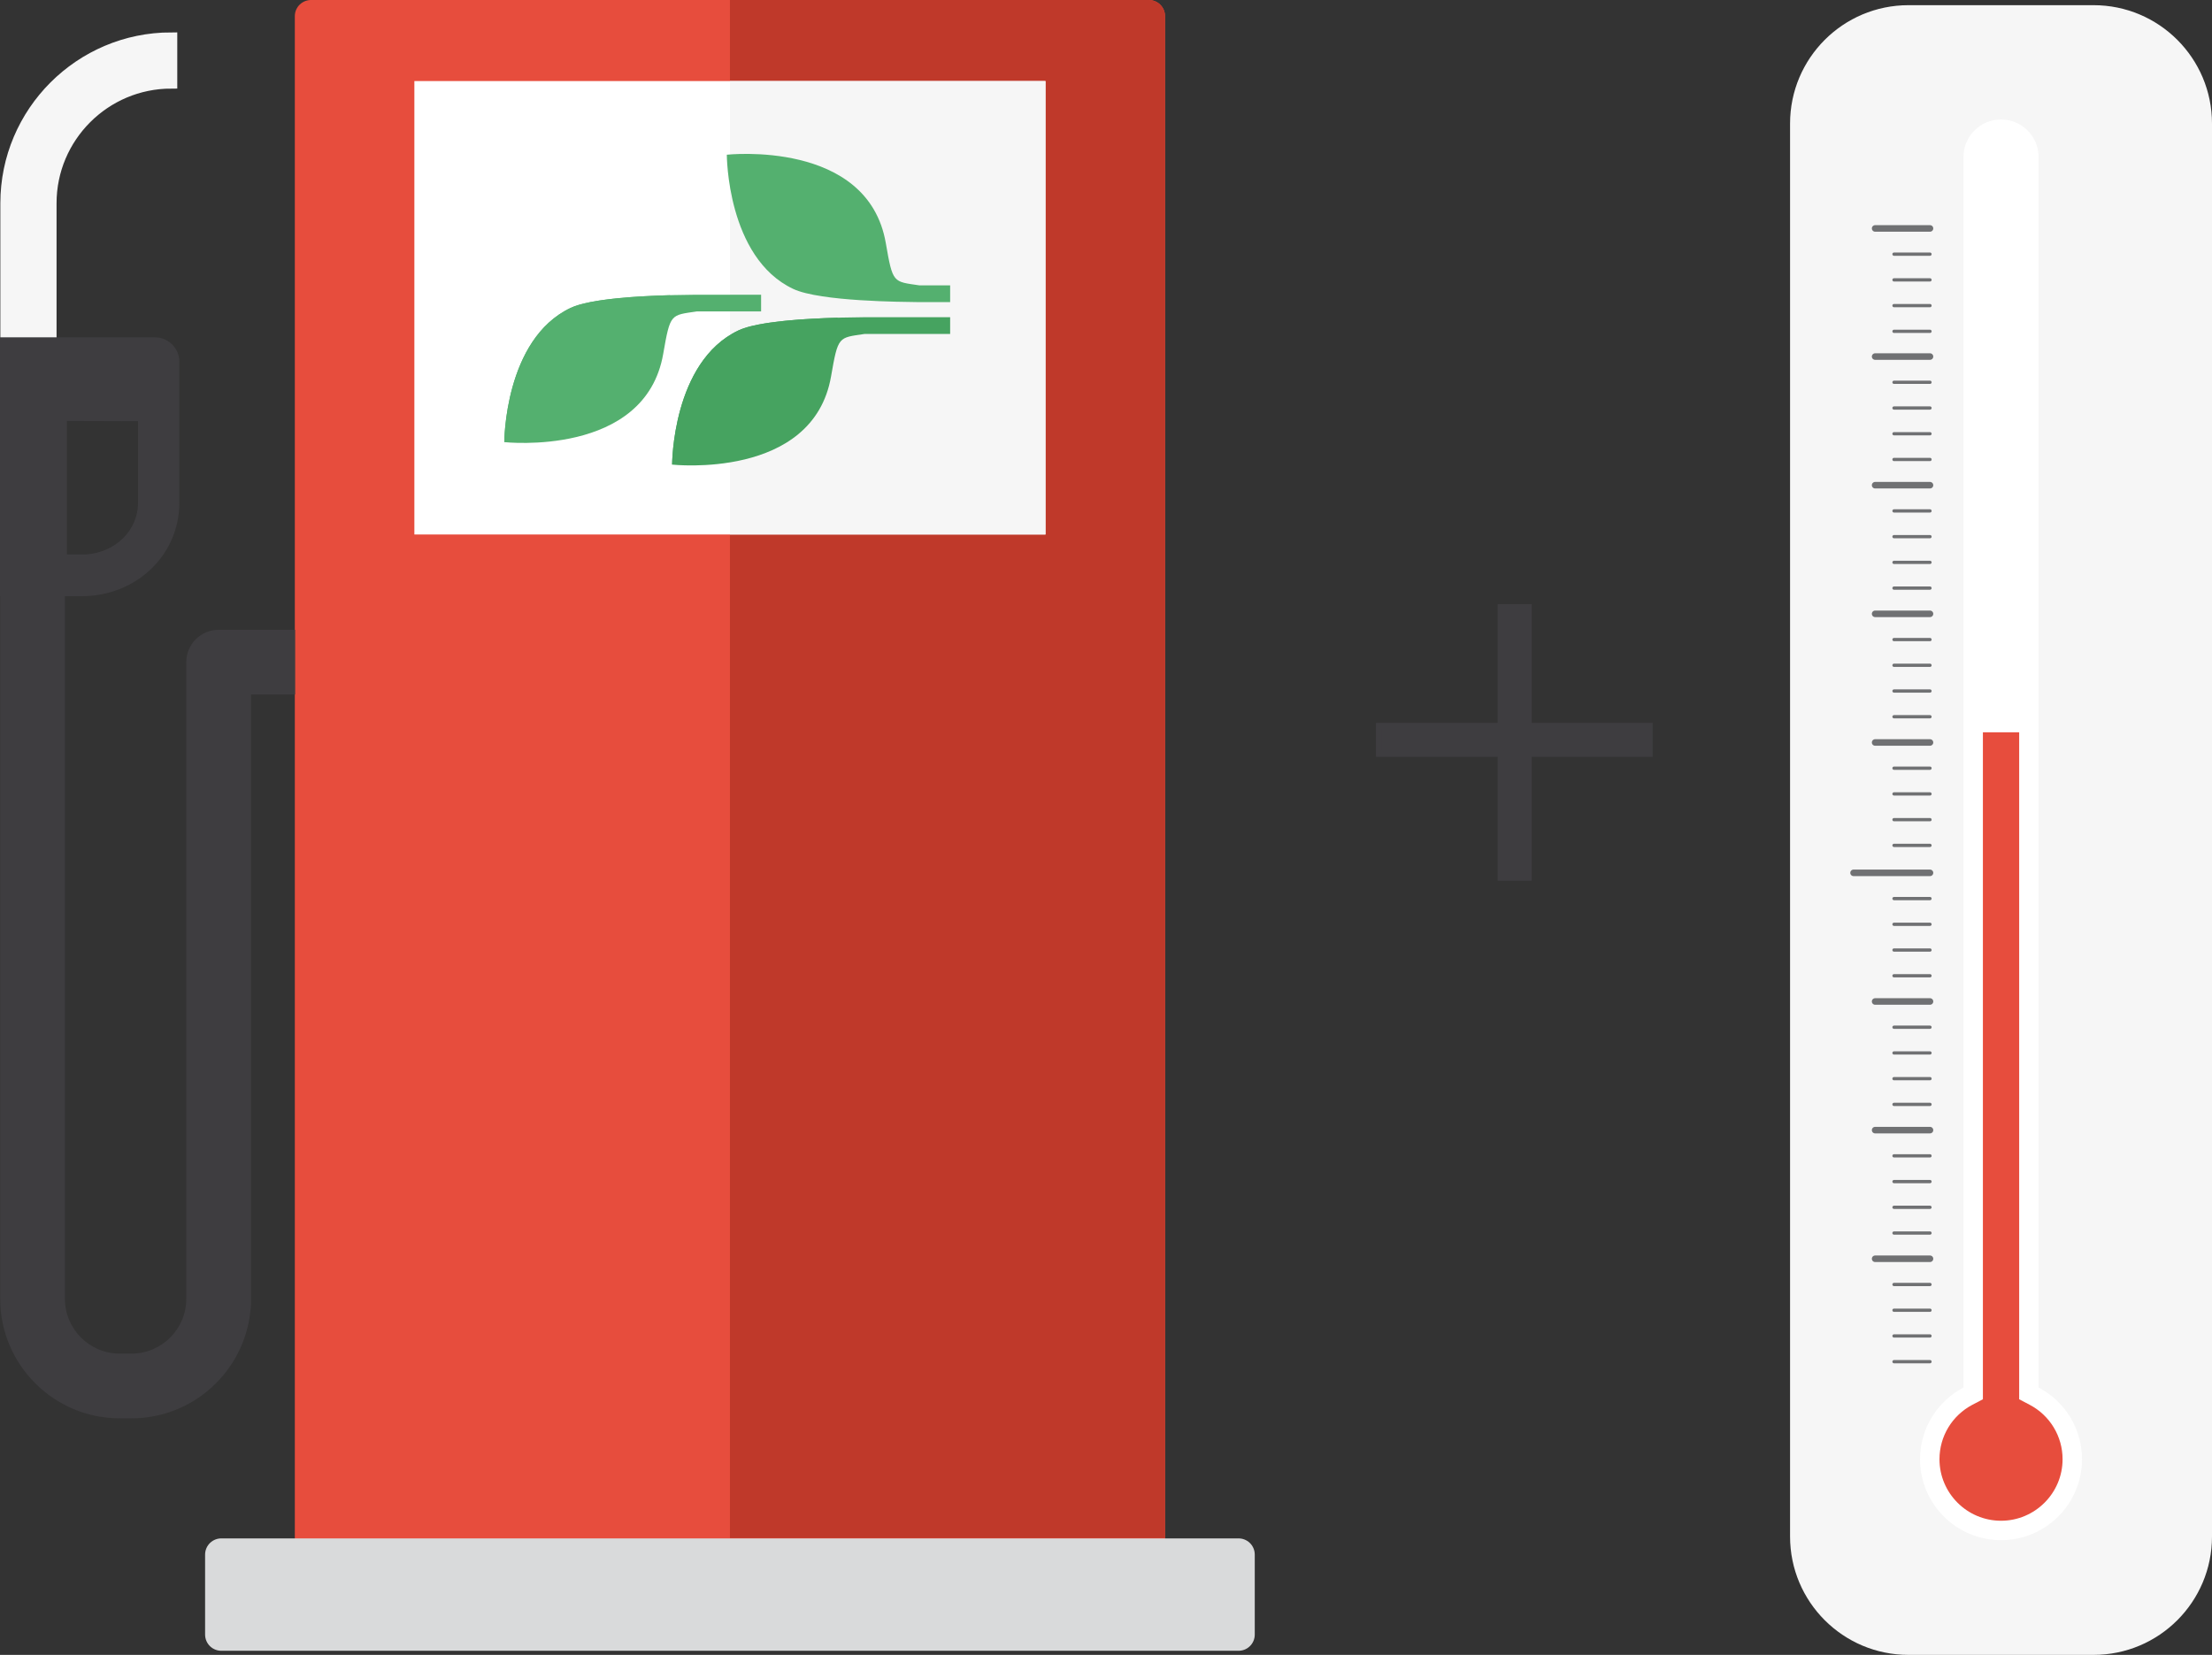 <?xml version="1.0" encoding="utf-8"?>
<!-- Generator: Adobe Illustrator 15.0.2, SVG Export Plug-In . SVG Version: 6.00 Build 0)  -->
<!DOCTYPE svg PUBLIC "-//W3C//DTD SVG 1.1//EN" "http://www.w3.org/Graphics/SVG/1.1/DTD/svg11.dtd">
<svg version="1.1" id="Lager_1" xmlns="http://www.w3.org/2000/svg" xmlns:xlink="http://www.w3.org/1999/xlink" x="0px" y="0px"
	 width="367.268px" height="274.844px" viewBox="0 0 367.268 274.844" enable-background="new 0 0 367.268 274.844"
	 xml:space="preserve">
<rect x="0" y="0" width="367.268" height="274.844" fill="#333333" stroke="none"/>
<g>
	<g>
		<path fill="#F6F6F6" stroke="#F6F6F6" stroke-width="2" stroke-miterlimit="10" d="M8.39,67.321H1.058V33.755
			c0-15.095,12.279-27.375,27.374-27.375v7.333c-11.051,0-20.042,8.991-20.042,20.042V67.321z"/>
		
			<rect x="51.637" y="2.687" fill="#E74D3D" stroke="#E74D3D" stroke-width="5.374" stroke-linecap="round" stroke-linejoin="round" stroke-miterlimit="10" width="139.113" height="255.498"/>
		
			<rect x="36.74" y="258.185" fill="#D9DADB" stroke="#D9DADB" stroke-width="5.374" stroke-linecap="round" stroke-linejoin="round" stroke-miterlimit="10" width="168.906" height="13.289"/>
		<g>
			<path fill="#BF392A" d="M121.193,0h69.557c1.485,0,2.687,1.203,2.687,2.687v252.758h-72.243V2.687"/>
		</g>
		<rect x="68.8" y="13.462" fill="#FFFFFF" width="104.786" height="75.306"/>
		<rect x="121.193" y="13.462" fill="#F6F6F6" width="52.393" height="75.306"/>
		<path fill="#3E3D40" d="M21.826,235.559h-1.945c-10.945,0-19.85-8.905-19.85-19.851V96.891h10.747v118.817
			c0,5.02,4.083,9.103,9.103,9.103h1.945c5.02,0,9.103-4.083,9.103-9.103V109.97c0-2.968,2.406-5.374,5.374-5.374h12.69v10.747
			h-7.317v101.332c0,0.356-0.035,0.704-0.101,1.041C40.566,227.723,32.094,235.559,21.826,235.559z"/>
		<path fill="#3E3D40" stroke="#3E3D40" stroke-miterlimit="10" d="M0.5,60.127v34.829v3.56h11.522h1.314h0.209
			c8.824,0,15.736-6.615,15.736-15.059V68.803v-4.955v-3.763c0-1.966-1.595-3.56-3.561-3.56H0.5V60.127z M23.421,69.453v14.003
			c0,4.89-3.916,8.731-9.039,9.121h-3.772V69.412L23.421,69.453z"/>
		<g>
			<g>
				<g>
					<path fill="#54B06F" d="M152.384,50.173c-2.368-0.04-16.213-0.077-20.688-2.192c-11.019-5.202-11.019-22.285-11.019-22.285
						s23.4-2.576,26.394,14.661c1.166,6.744,1.206,6.39,5.569,7.035h5.117v2.782H152.384z"/>
				</g>
			</g>
			<g>
				<g>
					<path fill="#46A360" d="M143.299,52.686c-2.365,0.034-16.209,0.077-20.684,2.187c-11.021,5.208-11.021,22.291-11.021,22.291
						s23.399,2.576,26.392-14.665c1.172-6.744,1.212-6.384,5.571-7.037h14.2v-2.776H143.299z"/>
				</g>
				<g>
					<path fill="#46A360" d="M139.158,52.763c-5.148,0.138-13.303,0.583-16.543,2.11c-11.021,5.208-11.021,22.291-11.021,22.291"/>
				</g>
			</g>
			<g>
				<g>
					<path fill="#54B06F" d="M115.431,48.947c-2.363,0.034-16.207,0.077-20.682,2.187c-11.021,5.21-11.021,22.293-11.021,22.293
						s23.398,2.574,26.39-14.667c1.175-6.744,1.212-6.384,5.572-7.037h10.679v-2.776H115.431z"/>
				</g>
				<g>
					<path fill="#54B06F" d="M111.292,49.024c-5.146,0.138-13.302,0.583-16.543,2.109c-11.021,5.21-11.021,22.293-11.021,22.293"/>
				</g>
			</g>
		</g>
	</g>
	<g>
		
			<line fill="none" stroke="#707173" stroke-width="1.291" stroke-linecap="round" stroke-miterlimit="10" x1="320.444" y1="230.42" x2="307.615" y2="230.42"/>
		<path fill="#F6F6F6" d="M367.268,255.183c0,10.859-8.803,19.661-19.662,19.661h-30.734c-10.857,0-19.66-8.802-19.66-19.661V20.522
			c0-10.859,8.803-19.662,19.66-19.662h30.734c10.859,0,19.662,8.803,19.662,19.662V255.183z"/>
		<g>
			<path fill="#FFFFFF" d="M338.479,230.443V26.086c0-3.446-2.793-6.24-6.238-6.24c-3.447,0-6.24,2.793-6.24,6.24v204.357
				c-4.282,2.249-7.208,6.73-7.208,11.903c0,7.427,6.021,13.445,13.448,13.445c7.425,0,13.444-6.019,13.444-13.445
				C345.686,237.173,342.762,232.692,338.479,230.443z"/>
			<path fill="#FFFFFF" d="M332.241,252.565c-5.635,0-10.22-4.583-10.22-10.219c0-3.805,2.1-7.272,5.479-9.048l1.729-0.906V26.086
				c0-1.662,1.35-3.012,3.013-3.012c1.66,0,3.011,1.351,3.011,3.012v206.306l1.727,0.906c3.381,1.775,5.48,5.243,5.48,9.048
				C342.459,247.982,337.876,252.565,332.241,252.565z"/>
			<path fill="#E74D3D" d="M335.252,121.622v110.771l1.727,0.906c3.381,1.775,5.48,5.243,5.48,9.048
				c0,5.636-4.583,10.219-10.218,10.219s-10.22-4.583-10.22-10.219c0-3.805,2.1-7.272,5.479-9.048l1.729-0.906V121.622H335.252z"/>
		</g>
		
			<line fill="none" stroke="#707173" stroke-width="1.088" stroke-linecap="round" stroke-miterlimit="10" x1="320.444" y1="144.962" x2="307.754" y2="144.962"/>
		
			<line fill="none" stroke="#707173" stroke-width="0.544" stroke-linecap="round" stroke-miterlimit="10" x1="320.444" y1="149.236" x2="314.47" y2="149.236"/>
		
			<line fill="none" stroke="#707173" stroke-width="0.544" stroke-linecap="round" stroke-miterlimit="10" x1="320.444" y1="153.507" x2="314.47" y2="153.507"/>
		
			<line fill="none" stroke="#707173" stroke-width="0.544" stroke-linecap="round" stroke-miterlimit="10" x1="320.444" y1="157.781" x2="314.47" y2="157.781"/>
		
			<line fill="none" stroke="#707173" stroke-width="0.544" stroke-linecap="round" stroke-miterlimit="10" x1="320.444" y1="162.054" x2="314.47" y2="162.054"/>
		
			<line fill="none" stroke="#707173" stroke-width="1.088" stroke-linecap="round" stroke-miterlimit="10" x1="320.444" y1="166.326" x2="311.336" y2="166.326"/>
		
			<line fill="none" stroke="#707173" stroke-width="0.544" stroke-linecap="round" stroke-miterlimit="10" x1="320.444" y1="170.6" x2="314.47" y2="170.6"/>
		
			<line fill="none" stroke="#707173" stroke-width="0.544" stroke-linecap="round" stroke-miterlimit="10" x1="320.444" y1="174.874" x2="314.47" y2="174.874"/>
		
			<line fill="none" stroke="#707173" stroke-width="0.544" stroke-linecap="round" stroke-miterlimit="10" x1="320.444" y1="179.145" x2="314.47" y2="179.145"/>
		
			<line fill="none" stroke="#707173" stroke-width="0.544" stroke-linecap="round" stroke-miterlimit="10" x1="320.444" y1="183.418" x2="314.47" y2="183.418"/>
		
			<line fill="none" stroke="#707173" stroke-width="1.088" stroke-linecap="round" stroke-miterlimit="10" x1="320.444" y1="187.692" x2="311.336" y2="187.692"/>
		
			<line fill="none" stroke="#707173" stroke-width="0.544" stroke-linecap="round" stroke-miterlimit="10" x1="320.444" y1="191.964" x2="314.47" y2="191.964"/>
		
			<line fill="none" stroke="#707173" stroke-width="0.544" stroke-linecap="round" stroke-miterlimit="10" x1="320.444" y1="196.238" x2="314.47" y2="196.238"/>
		
			<line fill="none" stroke="#707173" stroke-width="0.544" stroke-linecap="round" stroke-miterlimit="10" x1="320.444" y1="200.51" x2="314.47" y2="200.51"/>
		
			<line fill="none" stroke="#707173" stroke-width="0.544" stroke-linecap="round" stroke-miterlimit="10" x1="320.444" y1="204.784" x2="314.47" y2="204.784"/>
		
			<line fill="none" stroke="#707173" stroke-width="1.088" stroke-linecap="round" stroke-miterlimit="10" x1="320.444" y1="209.055" x2="311.336" y2="209.055"/>
		
			<line fill="none" stroke="#707173" stroke-width="0.544" stroke-linecap="round" stroke-miterlimit="10" x1="320.444" y1="213.329" x2="314.47" y2="213.329"/>
		
			<line fill="none" stroke="#707173" stroke-width="0.544" stroke-linecap="round" stroke-miterlimit="10" x1="320.444" y1="217.603" x2="314.47" y2="217.603"/>
		
			<line fill="none" stroke="#707173" stroke-width="0.544" stroke-linecap="round" stroke-miterlimit="10" x1="320.444" y1="221.874" x2="314.47" y2="221.874"/>
		
			<line fill="none" stroke="#707173" stroke-width="0.544" stroke-linecap="round" stroke-miterlimit="10" x1="320.444" y1="226.148" x2="314.47" y2="226.148"/>
		
			<line fill="none" stroke="#707173" stroke-width="1.088" stroke-linecap="round" stroke-miterlimit="10" x1="320.444" y1="59.217" x2="311.336" y2="59.217"/>
		
			<line fill="none" stroke="#707173" stroke-width="0.544" stroke-linecap="round" stroke-miterlimit="10" x1="320.444" y1="63.49" x2="314.47" y2="63.49"/>
		
			<line fill="none" stroke="#707173" stroke-width="0.544" stroke-linecap="round" stroke-miterlimit="10" x1="320.444" y1="67.762" x2="314.47" y2="67.762"/>
		
			<line fill="none" stroke="#707173" stroke-width="0.544" stroke-linecap="round" stroke-miterlimit="10" x1="320.444" y1="72.036" x2="314.47" y2="72.036"/>
		
			<line fill="none" stroke="#707173" stroke-width="0.544" stroke-linecap="round" stroke-miterlimit="10" x1="320.444" y1="76.308" x2="314.47" y2="76.308"/>
		
			<line fill="none" stroke="#707173" stroke-width="1.088" stroke-linecap="round" stroke-miterlimit="10" x1="320.444" y1="37.937" x2="311.336" y2="37.937"/>
		
			<line fill="none" stroke="#707173" stroke-width="0.544" stroke-linecap="round" stroke-miterlimit="10" x1="320.444" y1="42.21" x2="314.47" y2="42.21"/>
		
			<line fill="none" stroke="#707173" stroke-width="0.544" stroke-linecap="round" stroke-miterlimit="10" x1="320.444" y1="46.482" x2="314.47" y2="46.482"/>
		
			<line fill="none" stroke="#707173" stroke-width="0.544" stroke-linecap="round" stroke-miterlimit="10" x1="320.444" y1="50.755" x2="314.47" y2="50.755"/>
		
			<line fill="none" stroke="#707173" stroke-width="0.544" stroke-linecap="round" stroke-miterlimit="10" x1="320.444" y1="55.028" x2="314.47" y2="55.028"/>
		
			<line fill="none" stroke="#707173" stroke-width="1.088" stroke-linecap="round" stroke-miterlimit="10" x1="320.444" y1="80.581" x2="311.336" y2="80.581"/>
		
			<line fill="none" stroke="#707173" stroke-width="0.544" stroke-linecap="round" stroke-miterlimit="10" x1="320.444" y1="84.854" x2="314.47" y2="84.854"/>
		
			<line fill="none" stroke="#707173" stroke-width="0.544" stroke-linecap="round" stroke-miterlimit="10" x1="320.444" y1="89.127" x2="314.47" y2="89.127"/>
		
			<line fill="none" stroke="#707173" stroke-width="0.544" stroke-linecap="round" stroke-miterlimit="10" x1="320.444" y1="93.399" x2="314.47" y2="93.399"/>
		
			<line fill="none" stroke="#707173" stroke-width="0.544" stroke-linecap="round" stroke-miterlimit="10" x1="320.444" y1="97.673" x2="314.47" y2="97.673"/>
		
			<line fill="none" stroke="#707173" stroke-width="1.088" stroke-linecap="round" stroke-miterlimit="10" x1="320.444" y1="101.945" x2="311.336" y2="101.945"/>
		
			<line fill="none" stroke="#707173" stroke-width="0.544" stroke-linecap="round" stroke-miterlimit="10" x1="320.444" y1="106.219" x2="314.47" y2="106.219"/>
		
			<line fill="none" stroke="#707173" stroke-width="0.544" stroke-linecap="round" stroke-miterlimit="10" x1="320.444" y1="110.491" x2="314.47" y2="110.491"/>
		
			<line fill="none" stroke="#707173" stroke-width="0.544" stroke-linecap="round" stroke-miterlimit="10" x1="320.444" y1="114.764" x2="314.47" y2="114.764"/>
		
			<line fill="none" stroke="#707173" stroke-width="0.544" stroke-linecap="round" stroke-miterlimit="10" x1="320.444" y1="119.036" x2="314.47" y2="119.036"/>
		
			<line fill="none" stroke="#707173" stroke-width="1.088" stroke-linecap="round" stroke-miterlimit="10" x1="320.444" y1="123.31" x2="311.336" y2="123.31"/>
		
			<line fill="none" stroke="#707173" stroke-width="0.544" stroke-linecap="round" stroke-miterlimit="10" x1="320.444" y1="127.582" x2="314.47" y2="127.582"/>
		
			<line fill="none" stroke="#707173" stroke-width="0.544" stroke-linecap="round" stroke-miterlimit="10" x1="320.444" y1="131.854" x2="314.47" y2="131.854"/>
		
			<line fill="none" stroke="#707173" stroke-width="0.544" stroke-linecap="round" stroke-miterlimit="10" x1="320.444" y1="136.129" x2="314.47" y2="136.129"/>
		
			<line fill="none" stroke="#707173" stroke-width="0.544" stroke-linecap="round" stroke-miterlimit="10" x1="320.444" y1="140.402" x2="314.47" y2="140.402"/>
	</g>
	<g>
		<g>
			<path fill="#3E3D40" d="M273.902,125.195h-20.088v20.589h-4.65v-20.589h-20.209v-4.643h20.209v-19.716h4.65v19.716h20.088
				V125.195z"/>
			<path fill="#3E3D40" d="M254.314,146.284h-5.65v-20.589h-20.209v-5.643h20.209v-19.716h5.65v19.716h20.088v5.643h-20.088V146.284
				z M249.664,145.284h3.65v-20.589h20.088v-3.643h-20.088v-19.716h-3.65v19.716h-20.209v3.643h20.209V145.284z"/>
		</g>
	</g>
</g>
</svg>
